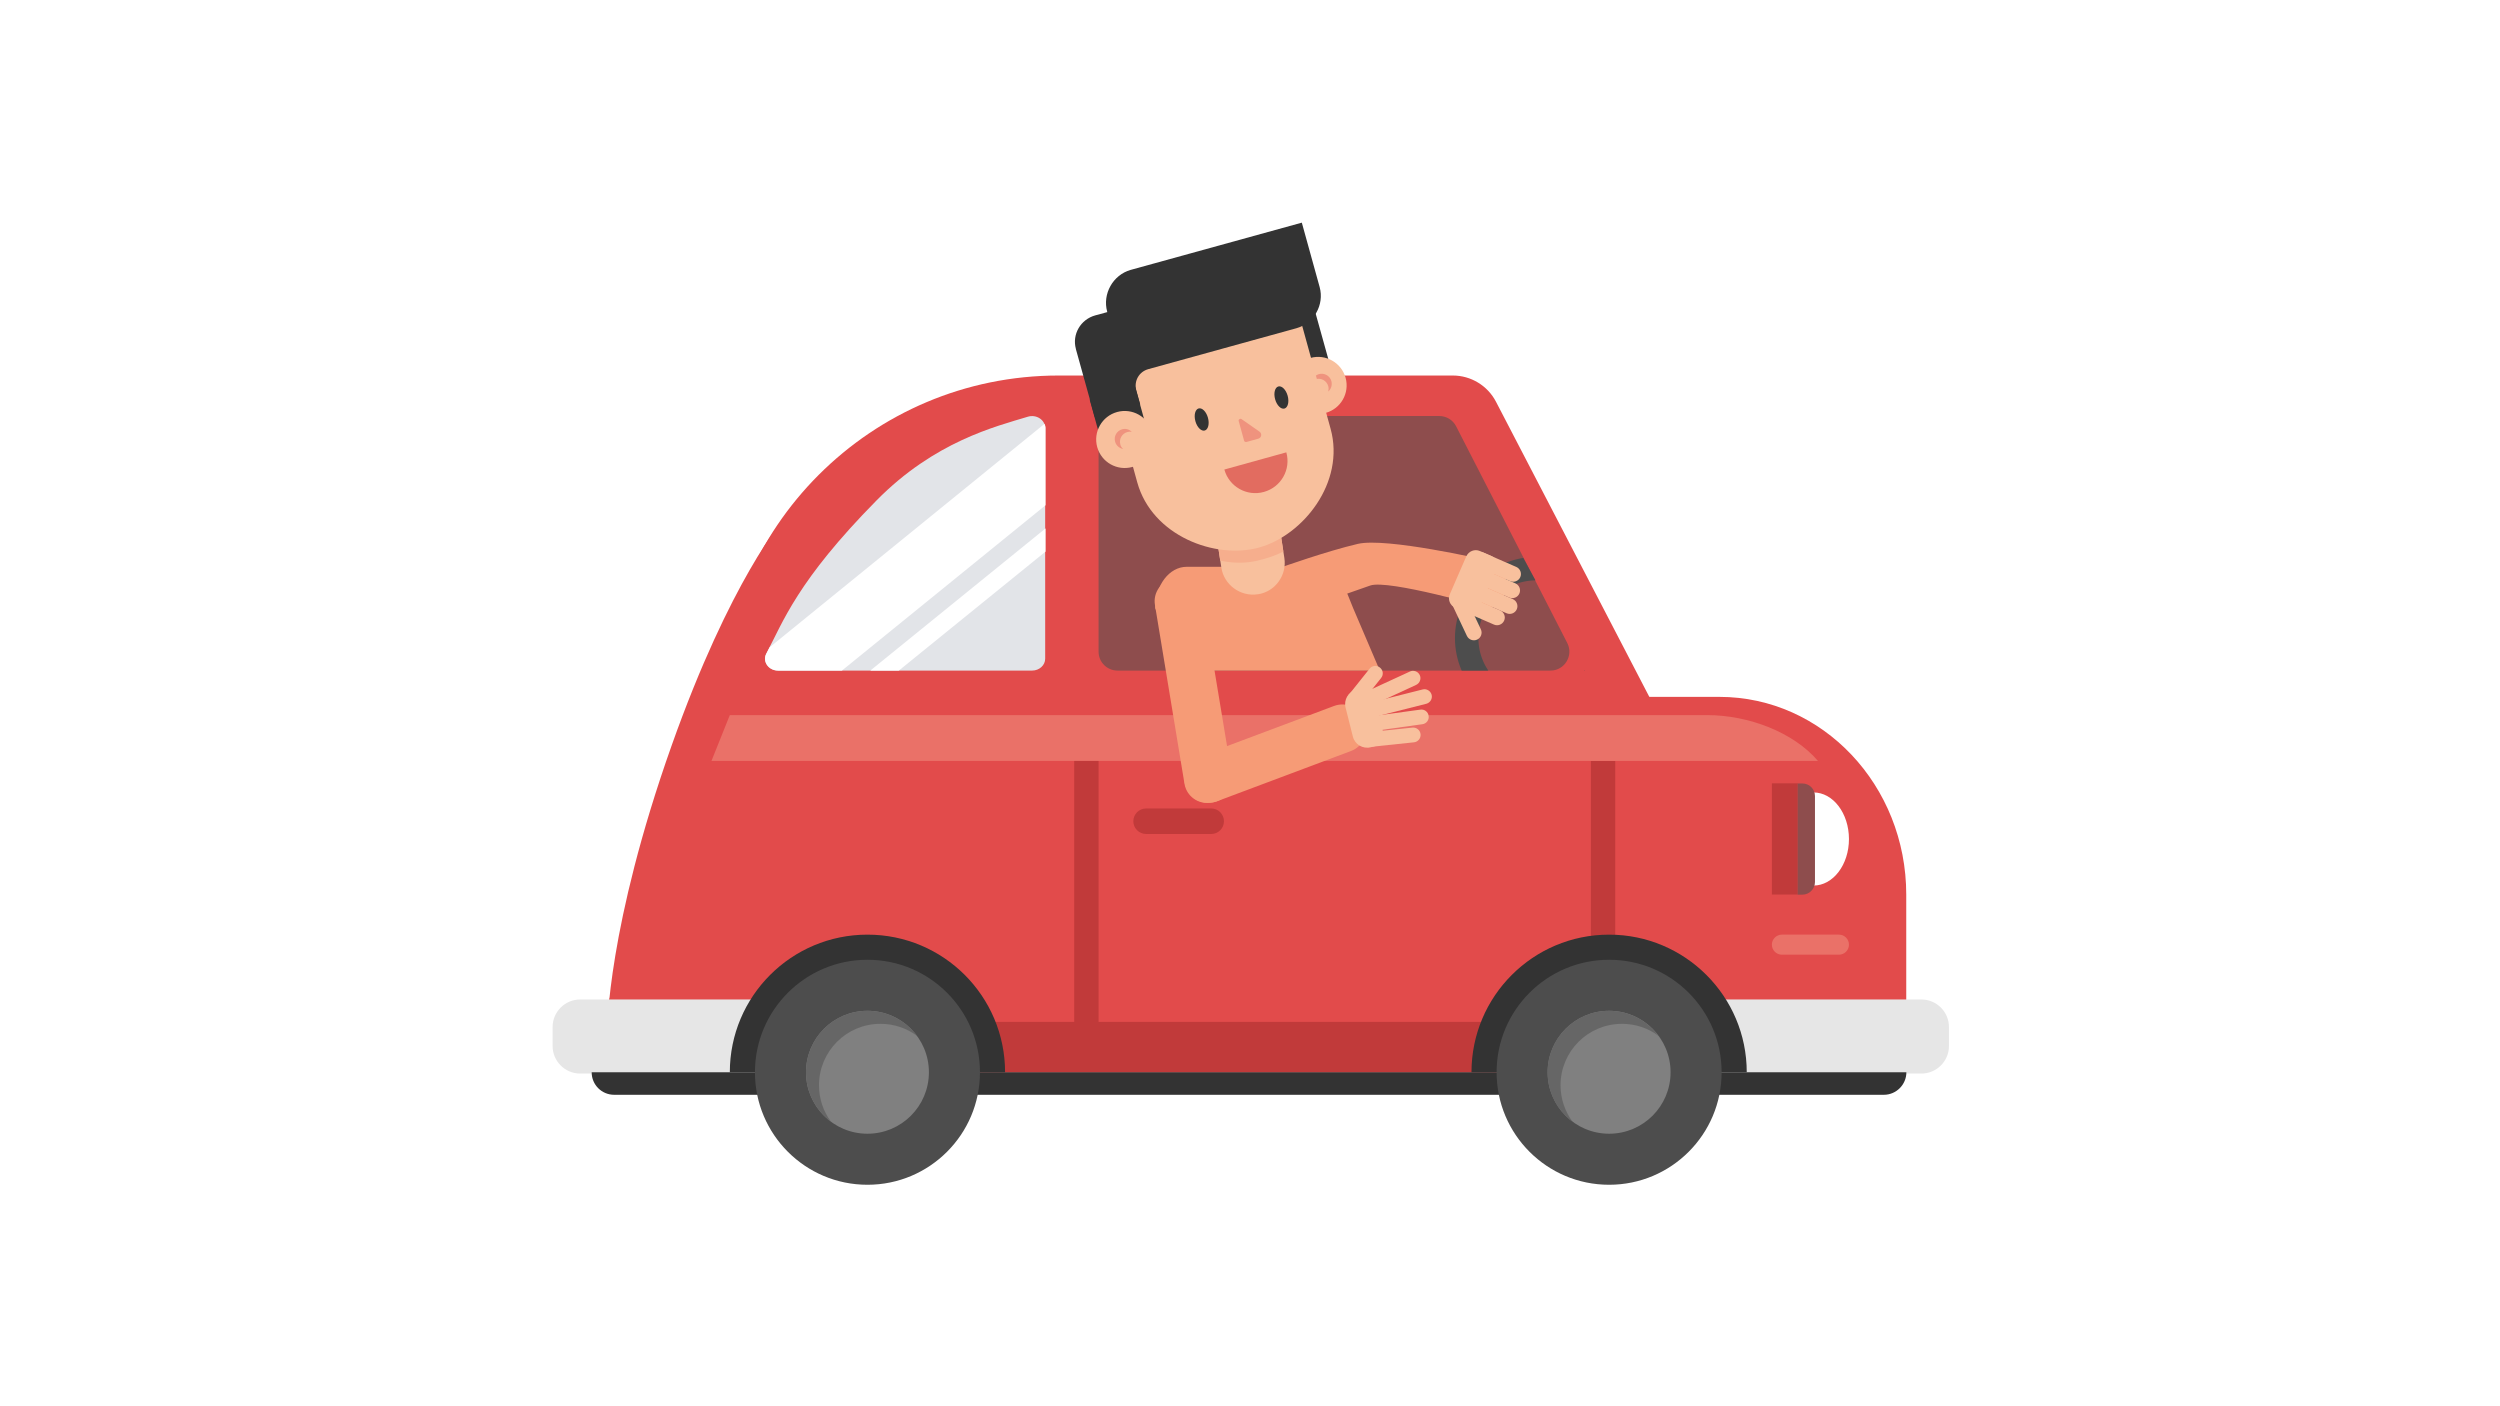 <?xml version="1.0" encoding="utf-8"?>
<!-- Generator: Adobe Illustrator 19.2.0, SVG Export Plug-In . SVG Version: 6.00 Build 0)  -->
<svg version="1.1" id="Layer_1" xmlns="http://www.w3.org/2000/svg" xmlns:xlink="http://www.w3.org/1999/xlink" x="0px" y="0px"
	 viewBox="0 0 1920 1080" style="enable-background:new 0 0 1920 1080;" xml:space="preserve">
<style type="text/css">
	.st0{fill:#E24B4B;}
	.st1{fill:#E6E6E6;}
	.st2{fill:#C13A3A;}
	.st3{fill:#333333;}
	.st4{fill:#4D4D4D;}
	.st5{fill:#808080;}
	.st6{fill:#666666;}
	.st7{fill:#EA7168;}
	.st8{fill:#E2E4E8;}
	.st9{fill:#8E4D4D;}
	.st10{fill:#FFFFFF;}
	.st11{clip-path:url(#SVGID_2_);fill:none;stroke:#4D4D4D;stroke-width:18;stroke-miterlimit:10;}
	.st12{fill:#F69B76;}
	.st13{fill:#F8C09D;}
	.st14{fill:#EF937E;}
	.st15{fill:#F6AE8D;}
	.st16{fill:#E26C60;}
</style>
<path class="st0" d="M602,398.2c0,0-41,46.9-86.2,174.4c-49.4,139.3-49.4,217.9-49.4,217.9h67.8L602,398.2z"/>
<path class="st0" d="M1464.1,823.7H447.5l105-288.5h768c79.3,0,143.5,68,143.5,151.9V823.7z"/>
<path class="st1" d="M579.8,824.5H445.6c-11.7,0-21.2-9.5-21.2-21.2v-14.5c0-11.7,9.5-21.2,21.2-21.2h134.2V824.5z"/>
<rect x="752.6" y="784.8" class="st2" width="396.8" height="38.7"/>
<path class="st1" d="M1307.6,824.5h168c11.7,0,21.2-9.5,21.2-21.2v-14.5c0-11.7-9.5-21.2-21.2-21.2h-168V824.5z"/>
<path class="st3" d="M666.2,717.8c-58.4,0-105.7,47.3-105.7,105.7h211.4C771.9,765.1,724.6,717.8,666.2,717.8z"/>
<path class="st3" d="M1446.8,840.8H471.7c-9.6,0-17.3-7.7-17.3-17.3v0h1009.7v0C1464.1,833,1456.3,840.8,1446.8,840.8z"/>
<circle class="st4" cx="666.2" cy="823.5" r="86.4"/>
<circle class="st5" cx="666.2" cy="823.5" r="47.2"/>
<path class="st6" d="M629,833.5c0-26.1,21.1-47.2,47.2-47.2c10.5,0,20.2,3.4,28,9.2c-8.6-11.7-22.4-19.2-38-19.2
	c-26.1,0-47.2,21.1-47.2,47.2c0,15.6,7.6,29.4,19.2,38C632.4,853.7,629,844,629,833.5z"/>
<rect x="1221.8" y="584.4" class="st2" width="18.7" height="206.1"/>
<path class="st3" d="M1235.8,717.8c-58.4,0-105.7,47.3-105.7,105.7h211.4C1341.5,765.1,1294.1,717.8,1235.8,717.8z"/>
<circle class="st4" cx="1235.8" cy="823.5" r="86.4"/>
<circle class="st5" cx="1235.8" cy="823.5" r="47.2"/>
<path class="st6" d="M1198.5,833.5c0-26.1,21.1-47.2,47.2-47.2c10.5,0,20.2,3.4,28,9.2c-8.6-11.7-22.4-19.2-38-19.2
	c-26.1,0-47.2,21.1-47.2,47.2c0,15.6,7.6,29.4,19.2,38C1202,853.7,1198.5,844,1198.5,833.5z"/>
<path class="st7" d="M1396.2,584.4H546.4l14.1-35.2H1311C1343,549.2,1377.4,562.4,1396.2,584.4z"/>
<path class="st0" d="M1273.8,548.9H552.5v0c0-143.9,116.6-260.5,260.5-260.5h302.8c13.9,0,26.7,7.8,33.1,20.1L1273.8,548.9z"/>
<path class="st8" d="M597.5,515c-7.4,0-12.2-7-9-13c13-24.6,23.7-55.8,84.6-117.6c44.7-45.4,91.4-56.8,116.4-64.4
	c6.5-1.9,13.2,2.5,13.2,8.7v177.2c0,5-4.5,9.1-10,9.1H597.5z"/>
<path class="st2" d="M930.2,640.5h-50c-5.4,0-9.8-4.4-9.8-9.8l0,0c0-5.4,4.4-9.8,9.8-9.8h50c5.4,0,9.8,4.4,9.8,9.8l0,0
	C940,636.2,935.6,640.5,930.2,640.5z"/>
<path class="st9" d="M1190.8,515H858.2c-8,0-14.5-6.5-14.5-14.5V334c0-8,6.5-14.5,14.5-14.5h247.2c5.4,0,10.4,3,12.9,7.9l85.4,166.5
	C1208.6,503.5,1201.6,515,1190.8,515z"/>
<rect x="825" y="584.4" class="st2" width="18.7" height="206.1"/>
<g>
	<path class="st10" d="M803,388v-59.4c0-1.1-0.4-2.1-0.8-3.1L591.1,497.1c-0.8,1.6-1.7,3.3-2.5,4.8c-3.2,6,1.6,13.1,9,13.1h49
		L803,388z"/>
	<polygon class="st10" points="803,423.6 803,405.8 668.4,515 690.3,515 	"/>
</g>
<path class="st10" d="M1392.8,608.6c-2.9,0-5.7,0.6-8.3,1.7v68.1c2.6,1.1,5.4,1.7,8.3,1.7c15,0,27.2-16,27.2-35.7
	C1420,624.6,1407.8,608.6,1392.8,608.6z"/>
<rect x="1360.8" y="601.6" class="st2" width="19.9" height="85.4"/>
<path class="st9" d="M1384.2,687.1h-3.6v-85.4h3.6c5.4,0,9.7,4.3,9.7,9.7v66C1393.9,682.7,1389.6,687.1,1384.2,687.1z"/>
<path class="st7" d="M1412.3,733.2h-43.8c-4.3,0-7.7-3.5-7.7-7.7l0,0c0-4.3,3.5-7.7,7.7-7.7h43.8c4.3,0,7.7,3.5,7.7,7.7l0,0
	C1420,729.8,1416.5,733.2,1412.3,733.2z"/>
<g>
	<defs>
		<polygon id="SVGID_1_" points="1155.9,402.9 1217,515 1098.3,515 1085.9,435.3 		"/>
	</defs>
	<clipPath id="SVGID_2_">
		<use xlink:href="#SVGID_1_"  style="overflow:visible;"/>
	</clipPath>
	<circle class="st11" cx="1179.8" cy="490.1" r="53.4"/>
</g>
<path class="st12" d="M1156.3,446.3l0.1,2c0.6,9.6-5.7,17.8-14.1,18.4c0,0-76.3-21.9-90-17c-19.6,7-66,22.8-66,22.8
	c-8.4,0.5-15.7-6.8-16.3-16.4l-0.1-2c-0.6-9.6,5.7-17.8,14.1-18.4c0,0,35.2-12.5,58.8-18c21.9-5.1,97.2,12.2,97.2,12.2
	C1148.4,429.3,1155.7,436.7,1156.3,446.3z"/>
<g>
	<path class="st13" d="M1117.8,455.9L1117.8,455.9c3-1.4,6.5-0.1,7.9,2.8l11.6,24.6c1.4,3,0.1,6.5-2.8,7.9l0,0
		c-3,1.4-6.5,0.1-7.9-2.8l-11.6-24.6C1113.6,460.9,1114.8,457.3,1117.8,455.9z"/>
	<path class="st13" d="M1136.6,423.2l8.8,3.8c3.8,1.6,5.5,6.1,3.9,9.9l-13,29.8c-1.6,3.8-6.1,5.5-9.9,3.9l-8.8-3.8
		c-4-1.8-5.9-6.4-4.1-10.5l12.6-29C1127.9,423.3,1132.6,421.4,1136.6,423.2z"/>
	<path class="st13" d="M1119.3,461L1119.3,461c1.3-3,4.8-4.4,7.8-3.1l25,10.9c3,1.3,4.4,4.8,3.1,7.8l0,0c-1.3,3-4.8,4.4-7.8,3.1
		l-25-10.9C1119.4,467.5,1118,464,1119.3,461z"/>
	<path class="st13" d="M1129,452.3L1129,452.3c1.3-3,4.8-4.4,7.8-3.1l25,10.9c3,1.3,4.4,4.8,3.1,7.8v0c-1.3,3-4.8,4.4-7.8,3.1
		l-25-10.9C1129.1,458.8,1127.7,455.3,1129,452.3z"/>
	<path class="st13" d="M1131,440.2L1131,440.2c1.3-3,4.8-4.4,7.8-3.1l25,10.9c3,1.3,4.4,4.8,3.1,7.8v0c-1.3,3-4.8,4.4-7.8,3.1
		l-25-10.9C1131,446.7,1129.7,443.2,1131,440.2z"/>
	<path class="st13" d="M1131.7,427.6L1131.7,427.6c1.3-3,4.8-4.4,7.8-3.1l25,10.9c3,1.3,4.4,4.8,3.1,7.8l0,0c-1.3,3-4.8,4.4-7.8,3.1
		l-25-10.9C1131.8,434.1,1130.4,430.6,1131.7,427.6z"/>
</g>
<path class="st12" d="M1059.7,515h-152l-20.5-48c0-17.5,10.8-31.7,24.2-31.7H1015c13.4,0,16.3,12.7,24.2,31.7L1059.7,515z"/>
<path class="st12" d="M901.3,444.5l2-0.3c9.5-1.6,18.5,4.9,20.1,14.4L946.2,596c1.6,9.5-4.9,18.5-14.4,20.1l-2,0.3
	c-9.5,1.6-18.5-4.9-20.1-14.4L887,464.6C885.4,455.1,891.8,446.1,901.3,444.5z"/>
<path class="st12" d="M1048.3,553L1048.3,553c3.6,9.5-1.2,20.2-10.8,23.8l-102.9,38.6c-9.5,3.6-20.2-1.2-23.8-10.8v0
	c-3.6-9.5,1.2-20.2,10.8-23.8l102.9-38.6C1034.1,538.6,1044.7,543.5,1048.3,553z"/>
<g>
	<path class="st13" d="M1049.4,562.5l1.2,11.3l35.3-3.7c3.1-0.3,5.4-3.1,5.1-6.2l0,0c-0.3-3.1-3.1-5.4-6.2-5.1L1049.4,562.5z"/>
	<path class="st13" d="M1048.3,550.8l1.6,11.3l42.5-5.9c3.1-0.4,5.3-3.3,4.8-6.4l0,0c-0.4-3.1-3.3-5.3-6.4-4.8L1048.3,550.8z"/>
	<path class="st13" d="M1051,540l2.8,11l41.6-10.5c3-0.8,4.9-3.9,4.1-6.9l0,0c-0.8-3-3.9-4.9-6.9-4.1L1051,540z"/>
	<path class="st13" d="M1043.8,533.7l4.8,10.3l39-18c2.8-1.3,4.1-4.7,2.8-7.5l0,0c-1.3-2.8-4.7-4.1-7.5-2.8L1043.8,533.7z"/>
	<path class="st13" d="M1035.7,533.8l8.9,7.1l16.1-20.2c2-2.5,1.6-6-0.9-8l0,0c-2.5-2-6-1.6-8,0.9L1035.7,533.8z"/>
	<path class="st13" d="M1041.6,529.7l8.8-2.2c1.6-0.4,3.2,0.6,3.6,2.2l9.7,38.4c0.4,1.6-0.6,3.2-2.2,3.6l-8.8,2.2
		c-6.1,1.5-12.2-2.2-13.7-8.2l-5.6-22.3C1031.9,537.4,1035.5,531.2,1041.6,529.7z"/>
</g>
<polygon class="st3" points="1023,286 1005.2,279.6 994.2,239.8 1009,235.7 "/>
<ellipse transform="matrix(0.964 -0.266 0.266 0.964 -42.148 280.405)" class="st13" cx="1012.3" cy="295.5" rx="21.9" ry="21.9"/>
<path class="st14" d="M1020.1,296.6c-1.1-4.1-5.4-6.6-9.5-5.4c-1.1,0.3-2.1,0.9-3,1.6c0.7-2.6,2.7-4.7,5.4-5.5
	c4.1-1.1,8.4,1.3,9.5,5.4c0.8,3-0.2,6.1-2.4,8C1020.4,299.4,1020.5,298,1020.1,296.6z"/>
<path class="st13" d="M986.4,428.6c2,13.2-7,25.8-20.3,27.8l0,0l-0.2,0c-13.2,2-25.9-7.2-27.9-20.5l-3.3-21.3l48.4-7.4L986.4,428.6z
	"/>
<path class="st15" d="M937.1,430.5c0,0,13.6,3.6,28.1,0.2s20.4-7.2,20.4-7.2l-1.9-12.5l-48.4,7.4L937.1,430.5z"/>
<path class="st13" d="M967,420.5c-33.6,9.3-82.2-8.9-93.6-50.1l-34.2-123.9l148.5-41.1l34.2,123.9
	C1033.3,370.6,1000.6,411.2,967,420.5z"/>
<rect x="841.4" y="300.9" transform="matrix(0.964 -0.266 0.266 0.964 -54.29 240.607)" class="st3" width="36.3" height="39"/>
<ellipse transform="matrix(0.964 -0.266 0.266 0.964 -58.605 242.336)" class="st13" cx="863.8" cy="337.1" rx="21.9" ry="21.9"/>
<path class="st14" d="M860.4,341.3c-1.1-4.1,1.3-8.4,5.4-9.5c1.1-0.3,2.3-0.4,3.4-0.2c-1.9-1.8-4.7-2.7-7.4-1.9
	c-4.1,1.1-6.6,5.4-5.4,9.5c0.8,3,3.3,5.1,6.2,5.6C861.5,343.9,860.7,342.7,860.4,341.3z"/>
<path class="st3" d="M850.3,239.3l0.1,0.4l-9.2,2.5c-11.3,3.1-18,14.6-14.9,25.8l-0.1-0.2l8,28.8l6.6,23.7l34.9-9.7l-3-10.7
	c-2-7.2,2-14.4,9.2-16.4l113.7-31.4c13.6-3.8,21.6-18,17.9-31.6l-13.7-49.5l-131.5,36.3C854.7,211.2,846.6,225.7,850.3,239.3z"/>
<path class="st16" d="M940.3,360.6c3.6,13.1,17.2,20.9,30.4,17.2h0c13.1-3.6,20.9-17.2,17.2-30.4"/>
<path class="st14" d="M951.3,323.3l4.2,15.3c0.2,0.7,1.2,1,1.9,0.8l9-2.5c2.5-0.7,3-3.9,0.9-5.4l-13.9-9.7
	C952.4,321.2,951,322.2,951.3,323.3z"/>
<ellipse transform="matrix(0.964 -0.266 0.266 0.964 -52.361 257.538)" class="st3" cx="922.9" cy="321.7" rx="5" ry="8.8"/>
<ellipse transform="matrix(0.964 -0.266 0.266 0.964 -45.641 273.232)" class="st3" cx="984.1" cy="304.8" rx="5" ry="8.8"/>
</svg>
